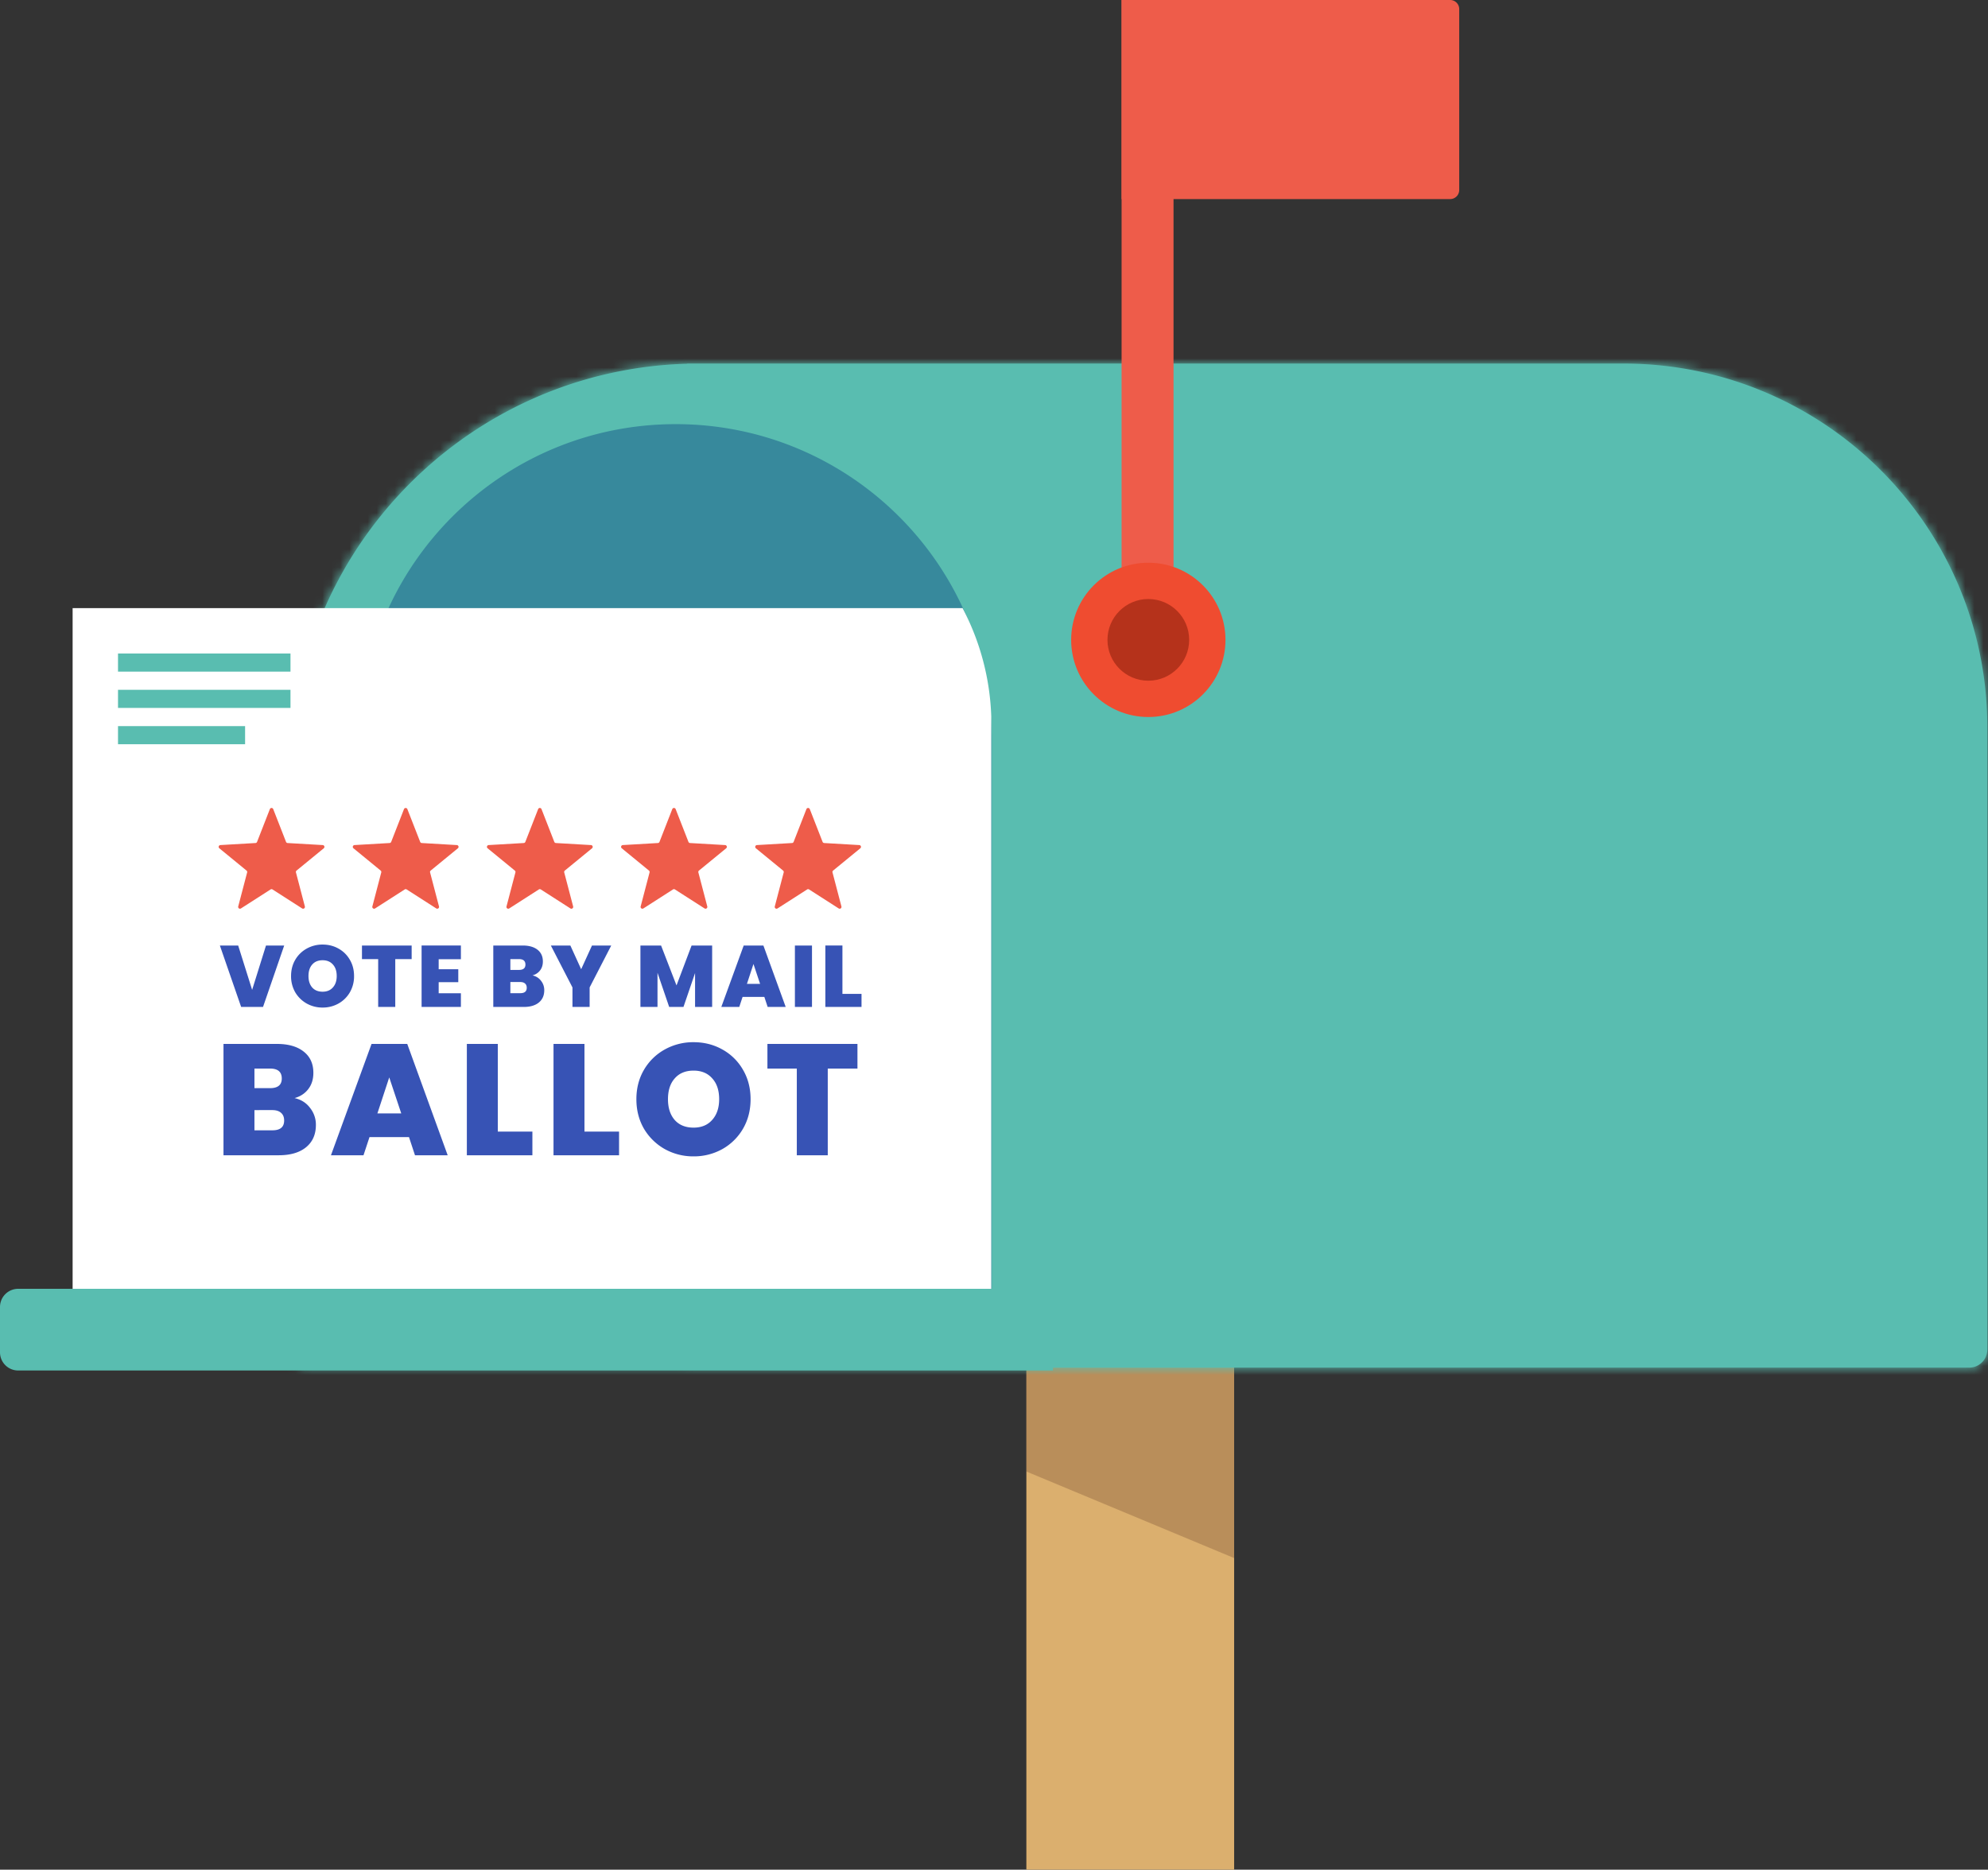 <svg width="219" height="206" viewBox="0 0 219 206" fill="none" xmlns="http://www.w3.org/2000/svg"><rect x="0" y="0" width="219" height="206" fill="#333333" stroke="none"/><path fill="#DBAF6E" d="M113.065 144.963h22.889V206h-22.889z"/><path d="M113.065 150.685h22.889v20.982l-22.889-9.537v-11.445z" fill="#330B0B" fill-opacity=".2" style="mix-blend-mode:multiply"/><mask id="a" fill="#fff"><path fill-rule="evenodd" clip-rule="evenodd" d="M75.706 40.074c-24.255.683-43.708 20.56-43.708 44.982v63.518a2 2 0 002 2h41.708v.111h141.22a2 2 0 002-2V80.144c0-22.14-17.948-40.088-40.089-40.088H75.706v.018z"/></mask><path fill-rule="evenodd" clip-rule="evenodd" d="M75.706 40.074c-24.255.683-43.708 20.56-43.708 44.982v63.518a2 2 0 002 2h41.708v.111h141.22a2 2 0 002-2V80.144c0-22.14-17.948-40.088-40.089-40.088H75.706v.018z" fill="#59BDB0"/><path d="M75.706 40.074l.226 7.997 7.774-.22v-7.777h-8zm0 110.5h8v-8h-8v8zm0 .111h-8v8h8v-8zm103.131-110.63v8-8zm-71.03 0v-8 8zm-30.845 0v8h.006l-.006-8zm-1.256 0v-8h-8v8h8zm-35.708 45c0-20.078 15.995-36.423 35.934-36.984l-.451-15.994c-28.572.805-51.483 24.215-51.483 52.979h16zm0 63.519V85.056h-16v63.518h16zm-6-6a6 6 0 016 6h-16c0 5.523 4.477 10 10 10v-16zm41.708 0H33.998v16h41.708v-16zm8 8.111v-.111h-16v.111h16zm133.22-8H75.706v16h141.22v-16zm-6 6a6 6 0 016-6v16c5.523 0 10-4.477 10-10h-16zm0-68.541v68.541h16V80.144h-16zm-32.089-32.088c17.722 0 32.089 14.366 32.089 32.088h16c0-26.559-21.53-48.088-48.089-48.088v16zm-71.03 0h71.03v-16h-71.03v16zm-30.81 0h30.81v-16h-30.81v16zm-.029 0h.03v-16h-.042l.012 16zm-1.262 0h1.256v-16h-1.256v16zm8-7.982v-.018h-16v.018h16z" fill="#59BDB0" mask="url(#a)"/><path d="M39.63 81.542c0-19.226 15.584-34.81 34.81-34.81 19.225 0 34.81 15.584 34.81 34.81v63.421H40.63a1 1 0 01-1-1V81.542z" fill="#37899C"/><path d="M123.555 0h5.722v69.574a1 1 0 01-1 1h-3.722a1 1 0 01-1-1V0z" fill="#EE5C4A"/><path d="M123.555 0h36.194a1 1 0 011 1v19.935a1 1 0 01-1 1h-36.194V0z" fill="#EE5C4A"/><path fill-rule="evenodd" clip-rule="evenodd" d="M106.037 67a27.575 27.575 0 013.163 12v63H8V67h98.037z" fill="#fff"/><path d="M31.307 104.177l-2.332 6.768h-2.41l-2.343-6.768h2.016l1.537 4.886 1.526-4.886h2.006zm4.231 6.835a3.538 3.538 0 01-1.747-.442 3.408 3.408 0 01-1.267-1.238 3.52 3.52 0 01-.46-1.795c0-.666.153-1.261.46-1.786a3.313 3.313 0 011.267-1.238 3.538 3.538 0 011.747-.442c.64 0 1.223.147 1.748.442.53.294.95.707 1.257 1.238.307.525.46 1.12.46 1.786a3.52 3.52 0 01-.46 1.795 3.336 3.336 0 01-1.258 1.238 3.538 3.538 0 01-1.747.442zm0-1.747c.48 0 .858-.157 1.133-.471.282-.313.422-.733.422-1.257 0-.538-.14-.96-.422-1.268-.275-.313-.653-.47-1.133-.47-.486 0-.867.157-1.142.47-.275.308-.413.73-.413 1.268 0 .531.138.953.413 1.267.275.307.656.461 1.142.461zm9.81-5.088v1.497h-1.805v5.271H41.66v-5.271h-1.786v-1.497h5.472zm2.977 1.507v1.104h2.16v1.43h-2.16v1.219h2.448v1.508h-4.33v-6.768h4.33v1.507h-2.448zm10.335 1.785c.397.09.71.288.941.596.237.3.355.646.355 1.036 0 .576-.198 1.028-.595 1.354-.397.326-.953.49-1.67.49h-3.35v-6.768h3.244c.691 0 1.232.153 1.623.46.396.308.595.74.595 1.296 0 .397-.106.73-.317.999-.205.262-.48.441-.826.537zm-2.438-.604h.95c.474 0 .71-.196.71-.586 0-.403-.236-.605-.71-.605h-.95v1.191zm1.094 2.563c.474 0 .71-.199.71-.595 0-.205-.063-.362-.191-.471-.122-.109-.298-.163-.528-.163h-1.085v1.229h1.094zm10.019-5.251l-2.381 4.617v2.151h-1.891v-2.151l-2.381-4.617h2.15l1.19 2.611 1.191-2.611h2.122zm11.116 0v6.768h-1.882v-3.735l-1.277 3.735h-1.574l-1.287-3.764v3.764H70.55v-6.768h2.275l1.7 4.396 1.66-4.396h2.266zm5.752 5.664h-2.4l-.364 1.104H79.46l2.467-6.768h2.17l2.457 6.768h-1.987l-.365-1.104zm-.47-1.44l-.73-2.189-.72 2.189h1.45zm5.717-4.224v6.768h-1.882v-6.768h1.882zm3.353 5.328h2.103v1.44h-3.984v-6.768h1.881v5.328zM32.45 120.987c.72.163 1.288.522 1.705 1.079a2.95 2.95 0 01.644 1.879c0 1.044-.36 1.862-1.079 2.454-.719.591-1.728.887-3.027.887H24.62v-12.267h5.881c1.253 0 2.233.279 2.94.835.72.557 1.08 1.34 1.08 2.349 0 .72-.192 1.323-.575 1.81-.37.476-.87.8-1.496.974zm-4.42-1.096h1.723c.858 0 1.288-.354 1.288-1.061 0-.731-.43-1.096-1.288-1.096H28.03v2.157zm1.984 4.646c.858 0 1.288-.36 1.288-1.079 0-.371-.116-.655-.348-.852-.22-.198-.54-.296-.957-.296H28.03v2.227h1.984zm15.04.748h-4.35l-.661 2.001h-3.584l4.471-12.267h3.933l4.454 12.267h-3.602l-.66-2.001zm-.852-2.61l-1.323-3.967-1.305 3.967h2.628zm10.637 2.001h3.81v2.61h-7.22v-12.267h3.41v9.657zm9.547 0h3.81v2.61h-7.22v-12.267h3.41v9.657zm12.018 2.732a6.43 6.43 0 01-3.167-.8 6.188 6.188 0 01-2.297-2.245c-.556-.963-.835-2.047-.835-3.254 0-1.206.279-2.285.835-3.236a6.012 6.012 0 012.297-2.245 6.43 6.43 0 013.167-.8c1.16 0 2.216.267 3.167.8a5.888 5.888 0 012.28 2.245c.556.951.834 2.03.834 3.236 0 1.207-.278 2.291-.835 3.254a6.057 6.057 0 01-2.28 2.245 6.43 6.43 0 01-3.166.8zm0-3.167c.87 0 1.554-.284 2.053-.852.51-.569.766-1.329.766-2.28 0-.974-.255-1.74-.766-2.297-.499-.568-1.183-.852-2.053-.852-.882 0-1.572.284-2.07.852-.5.557-.749 1.323-.749 2.297 0 .963.25 1.729.748 2.297.5.557 1.19.835 2.071.835zm18.054-9.222v2.715h-3.271v9.552h-3.41v-9.552H84.54v-2.715h9.918z" fill="#3753B5"/><path d="M44.504 89.149a.2.2 0 01.372 0l1.41 3.608a.2.2 0 00.174.127l3.867.225a.2.2 0 01.115.354l-2.996 2.455a.2.2 0 00-.067.206l.981 3.747a.2.2 0 01-.301.219l-3.26-2.091a.2.2 0 00-.217 0l-3.26 2.091a.2.2 0 01-.302-.219l.98-3.747a.2.2 0 00-.066-.206l-2.997-2.455a.2.2 0 01.115-.354l3.867-.225a.2.2 0 00.175-.127l1.409-3.608zm44.331 0a.2.2 0 01.373 0l1.409 3.608a.2.2 0 00.174.127l3.868.225a.2.2 0 01.115.354l-2.997 2.455a.2.2 0 00-.067.206l.982 3.747a.2.2 0 01-.302.219l-3.26-2.091a.2.2 0 00-.216 0l-3.261 2.091a.2.2 0 01-.302-.219l.982-3.747a.2.2 0 00-.067-.206l-2.997-2.455a.2.2 0 01.116-.354l3.867-.225a.2.2 0 00.175-.127l1.408-3.608zm-29.554 0a.2.2 0 01.373 0l1.408 3.608a.2.2 0 00.175.127l3.868.225a.2.2 0 01.115.354l-2.997 2.455a.2.2 0 00-.067.206l.982 3.747a.2.2 0 01-.302.219l-3.26-2.091a.2.2 0 00-.217 0l-3.26 2.091a.2.2 0 01-.302-.219l.982-3.747a.2.2 0 00-.067-.206l-2.997-2.455a.2.2 0 01.115-.354l3.868-.225a.2.2 0 00.175-.127l1.408-3.608zm-29.554 0a.2.2 0 01.373 0l1.409 3.608a.2.2 0 00.174.127l3.868.225a.2.2 0 01.115.354l-2.997 2.455a.2.2 0 00-.066.206l.981 3.747a.2.2 0 01-.302.219l-3.26-2.091a.2.2 0 00-.216 0l-3.261 2.091a.2.2 0 01-.302-.219l.982-3.747a.2.2 0 00-.067-.206l-2.997-2.455a.2.2 0 01.116-.354l3.867-.225a.2.2 0 00.175-.127l1.408-3.608zm44.331 0a.2.2 0 01.373 0l1.409 3.608a.2.2 0 00.174.127l3.868.225a.2.2 0 01.115.354L77 95.918a.2.2 0 00-.067.206l.982 3.747a.2.2 0 01-.301.219l-3.261-2.091a.2.2 0 00-.216 0l-3.261 2.091a.2.2 0 01-.301-.219l.981-3.747a.2.2 0 00-.067-.206l-2.996-2.455a.2.2 0 01.115-.354l3.867-.225a.2.2 0 00.175-.127l1.408-3.608z" fill="#EE5C4A"/><path fill="#59BDB0" d="M13 72h19v2H13zm0 4h19v2H13zm0 4h14v2H13z"/><circle cx="126.5" cy="70.5" r="8.5" fill="#EF4C30"/><circle cx="126.5" cy="70.5" r="4.5" fill="#B5321B"/><path d="M0 144a2 2 0 012-2h114v9H2a2 2 0 01-2-2v-5z" fill="#59BDB0"/></svg>